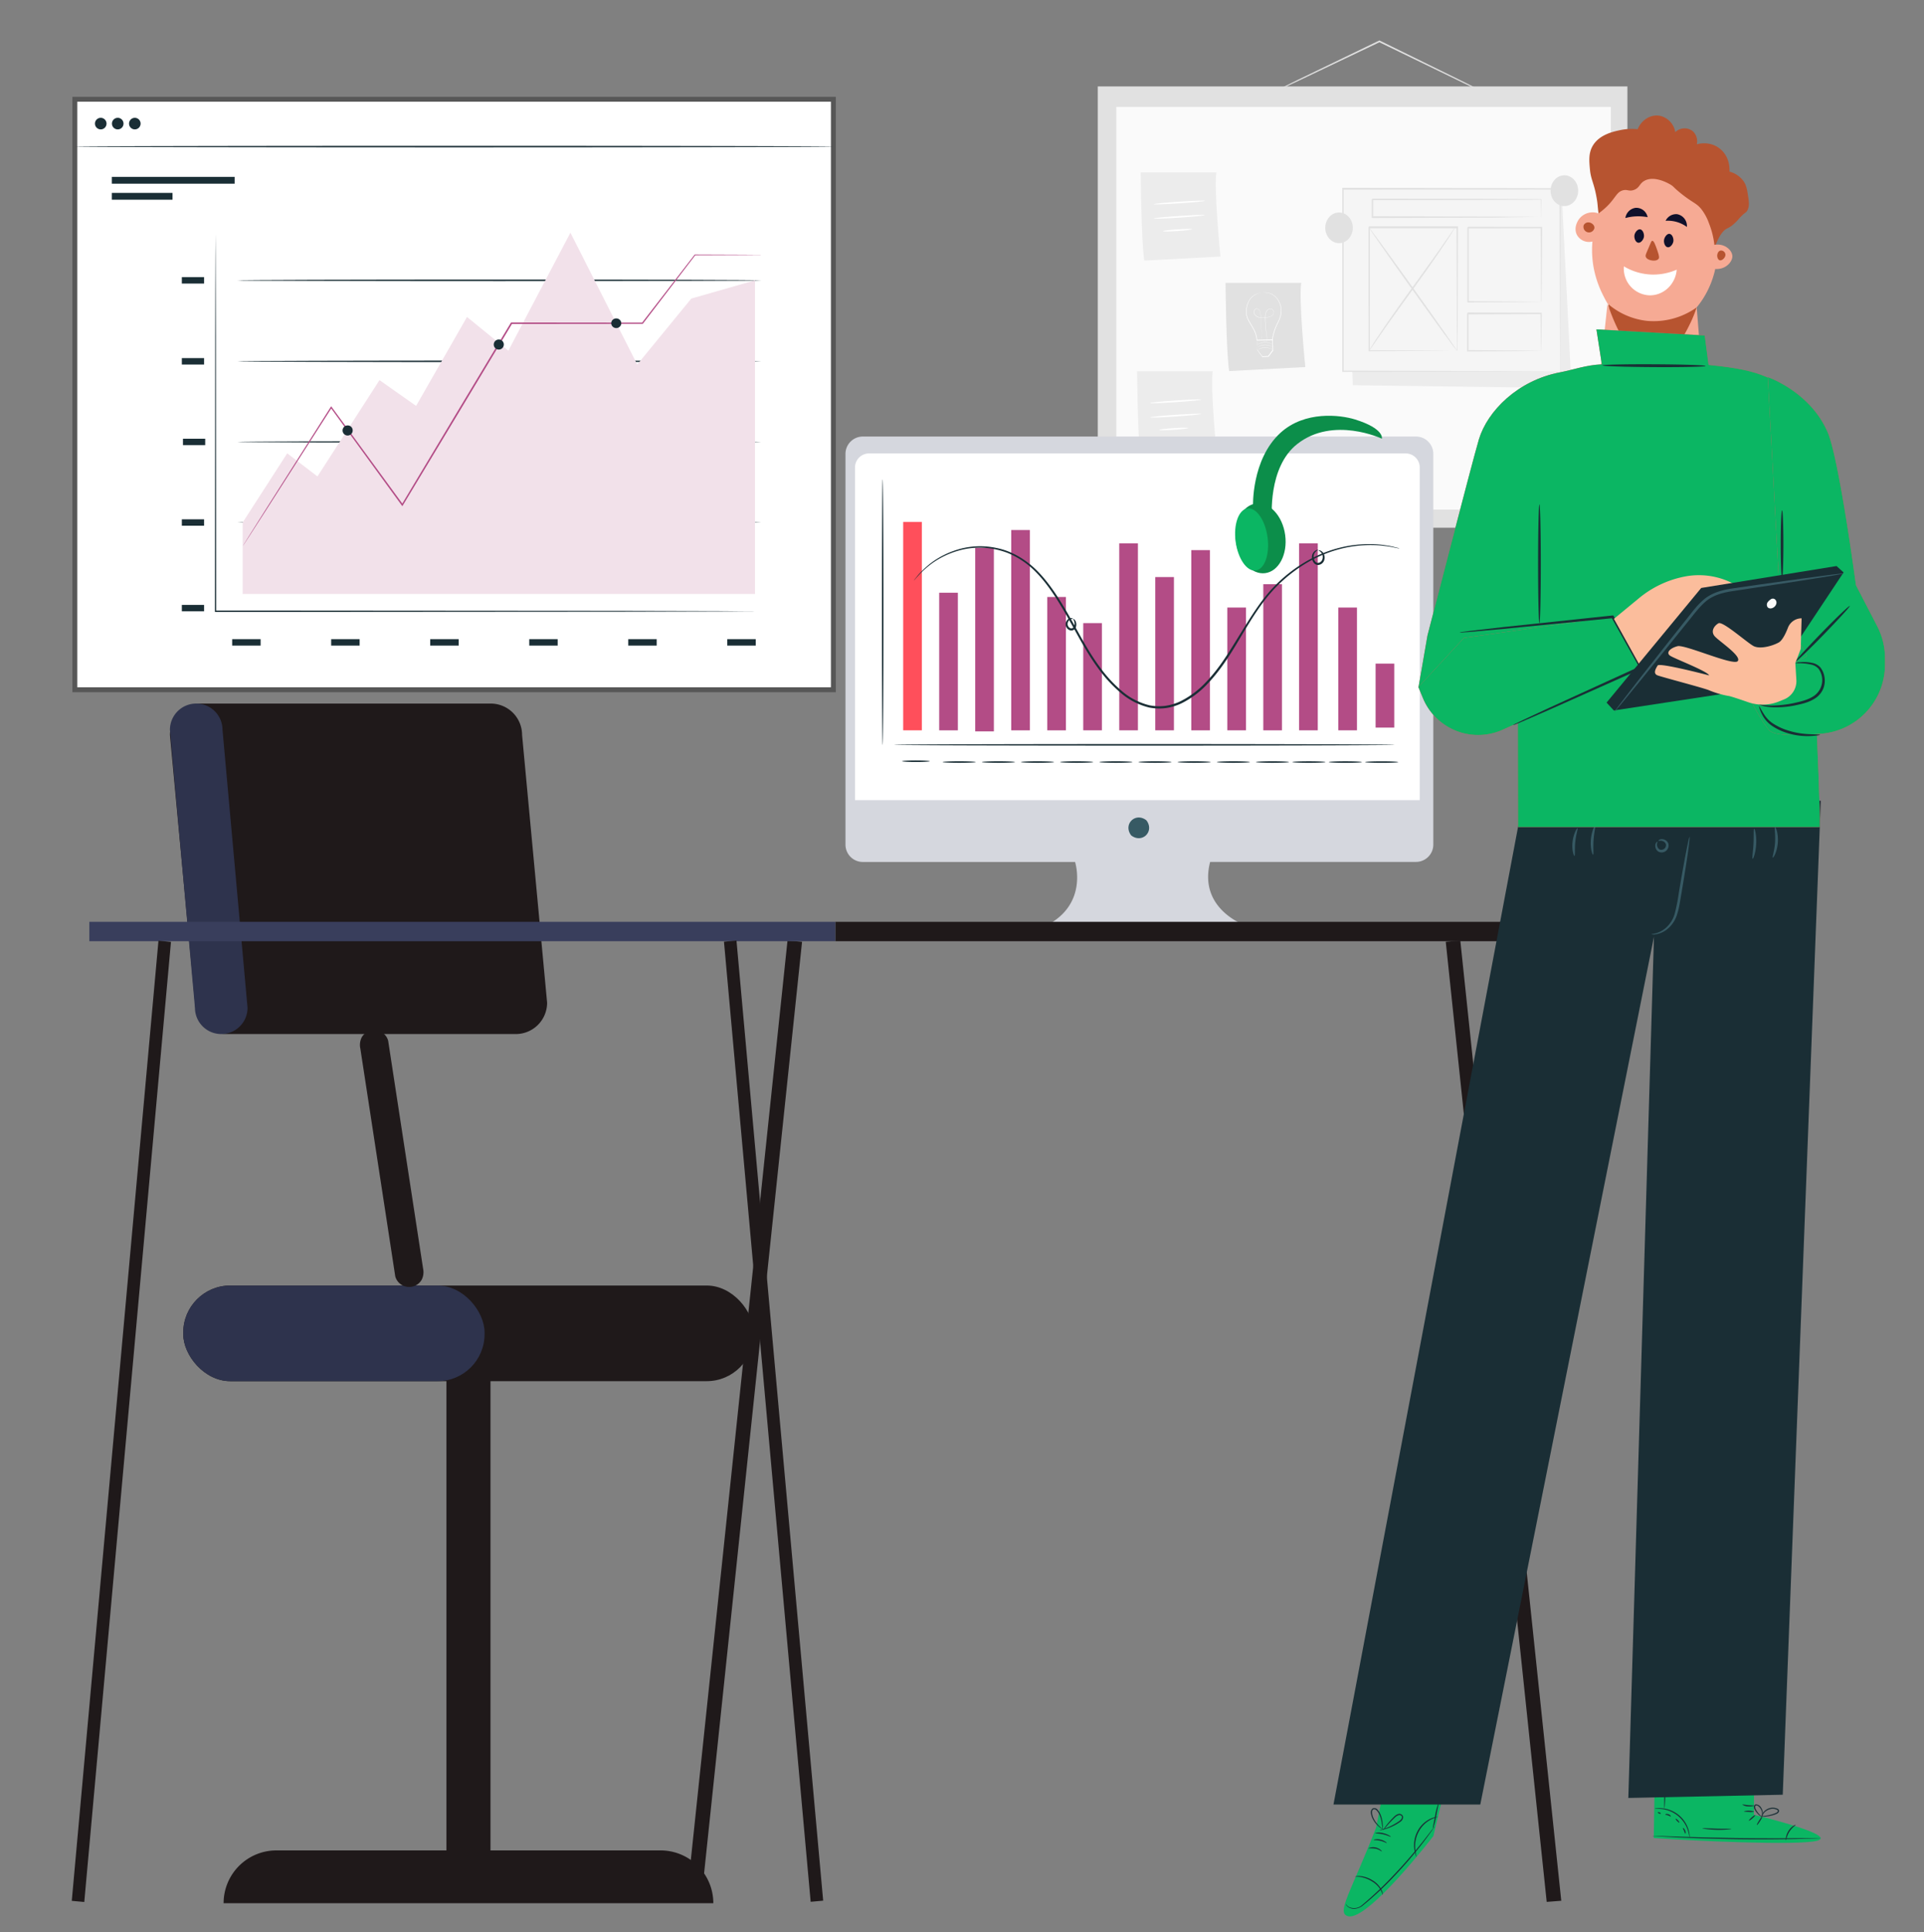 <svg id="Layer_1" data-name="Layer1" xmlns="http://www.w3.org/2000/svg" viewBox="0 0 999 1003"><rect x="0" y="0" width="999" height="1003" fill="#808080" stroke="none"/><defs><style>.cls-1{fill:#e1e1e1}.cls-2{fill:#fafafa}.cls-3{fill:#fff}.cls-4{fill:#ececec}.cls-5{fill:#f5f5f5}.cls-7{fill:#1a2e35}.cls-9{fill:#b34c86}.cls-10{fill:#1f191a}.cls-11{fill:#2e334d}.cls-13{fill:#375a64}.cls-14{fill:#ff4f5b}.cls-15{fill:#0c8e4a}.cls-16{fill:#0bb663}.cls-18{fill:#b75430}.cls-21{fill:#fbbd9c}</style></defs><path class="cls-1" d="M778.21 51.71a1.43 1.43 0 0 1-.33-.11l-.93-.41-3.56-1.65-13-6.2-42.83-20.75-1.48-.72h.31l-42 20-12.69 5.93-3.46 1.57a9.85 9.85 0 0 1-1.23.5 8 8 0 0 1 1.17-.66l3.4-1.71 12.6-6.19C685 36.09 699.71 29 716.08 21.07l.15-.07.16.08 1.48.72 42.73 21 12.91 6.46L777 51l.9.49c.21.14.31.2.31.22Z"/><path class="cls-1" d="M570 44.87h275v229.09H570z"/><path class="cls-2" d="M579.61 55.52h256.81v209.03H579.61z"/><path class="cls-1" d="M636.34 146.84s.26 35.09 1.87 45.8l39.55-2.08s-3.47-34.5-2.13-43.72Z"/><path class="cls-3" d="M655.82 151.81h.57a8.78 8.78 0 0 1 1.65.09 8.52 8.52 0 0 1 2.51.83 8.63 8.63 0 0 1 2.74 2.41 11.18 11.18 0 0 1 1.9 4.24 11.35 11.35 0 0 1-.42 5.44 17.08 17.08 0 0 1-1.11 2.72 30 30 0 0 0-1.27 2.74 26.4 26.4 0 0 0-1.6 6.25v.14h-.13l-3.91.07-4.09.08h-.15v-.17a14 14 0 0 0-1.9-6c-.48-.9-1-1.75-1.48-2.6a24.93 24.93 0 0 1-1.39-2.52 9.33 9.33 0 0 1-.62-5.36 12.17 12.17 0 0 1 1.52-4.39 8 8 0 0 1 2.58-2.58 9.2 9.2 0 0 1 2.43-1 9.83 9.83 0 0 1 1.61-.3 3.36 3.36 0 0 1 .43 0h.14-.56a10.86 10.86 0 0 0-1.6.34 9.61 9.61 0 0 0-2.38 1.08 8 8 0 0 0-2.48 2.55 12 12 0 0 0-1.46 4.31 9.06 9.06 0 0 0 .62 5.19 25.75 25.75 0 0 0 1.39 2.48c.48.85 1 1.7 1.49 2.61a14.19 14.19 0 0 1 1.95 6.17l-.15-.16 4.1-.08 3.91-.06-.15.14a25.86 25.86 0 0 1 1.63-6.34 29.27 29.27 0 0 1 1.29-2.76 16.9 16.9 0 0 0 1.1-2.67 11.13 11.13 0 0 0 .44-5.29 11 11 0 0 0-1.82-4.15A7.94 7.94 0 0 0 658 152a9.7 9.7 0 0 0-1.63-.15h-.57Z"/><path class="cls-3" d="M657.85 176.25v-.14l-.06-.4-.21-1.58c-.18-1.36-.44-3.34-.62-5.8 0-.62-.08-1.26-.1-1.94s-.05-1.37 0-2.1a6.29 6.29 0 0 1 .44-2.2 3.23 3.23 0 0 1 1.51-1.68 1.88 1.88 0 0 1 2.16.45 1.78 1.78 0 0 1 .46 1.21 2.33 2.33 0 0 1-.41 1.26 2.58 2.58 0 0 1-1 .85 4.61 4.61 0 0 1-1.17.44 14.08 14.08 0 0 1-5 .19 4.49 4.49 0 0 1-1.19-.39 3 3 0 0 1-1-.78 2.6 2.6 0 0 1-.57-1.18 2.06 2.06 0 0 1 .14-1.3 1.69 1.69 0 0 1 .82-.9 1.28 1.28 0 0 1 1.13.06 2.19 2.19 0 0 1 .84.79 3.43 3.43 0 0 1 .42 1.1 14.56 14.56 0 0 1 .2 2.24c.07 1.45.13 2.8.19 4 .11 2.46.2 4.46.26 5.84 0 .69 0 1.22.07 1.59v.41a.5.5 0 0 1 0 .14v-.55c0-.37 0-.9-.08-1.59-.08-1.38-.18-3.37-.31-5.83-.06-1.23-.13-2.58-.2-4a15.42 15.42 0 0 0-.21-2.22 3.32 3.32 0 0 0-.4-1.06 2.13 2.13 0 0 0-.8-.75 1.2 1.2 0 0 0-1-.05 1.57 1.57 0 0 0-.77.83 2 2 0 0 0-.13 1.22 2.42 2.42 0 0 0 .55 1.11 3.42 3.42 0 0 0 2.12 1.13 12.72 12.72 0 0 0 2.48.14 13.46 13.46 0 0 0 2.48-.32 4.69 4.69 0 0 0 1.15-.43 2.6 2.6 0 0 0 .91-.81 2.15 2.15 0 0 0 .38-1.18 1.64 1.64 0 0 0-.43-1.11 1.77 1.77 0 0 0-2-.44 3.16 3.16 0 0 0-1.45 1.62 6.5 6.5 0 0 0-.44 2.16v2.09c0 .67.06 1.32.1 1.93.16 2.46.41 4.44.58 5.81.08.68.14 1.21.19 1.57 0 .18 0 .31.05.41s-.08.14-.08.14Z"/><path class="cls-3" d="M652.64 176.48s.05.55.1 1.47l.18 3.81v-.09l2.66 3.41-.14-.07 3.08-.19-.13.07 1.54-2.08.76-1v.13c0-2-.08-3.9-.11-5.64l.16.18-5.75.07h-1.66a3.59 3.59 0 0 1-.62 0 3.52 3.52 0 0 1 .55-.06l1.62-.09 5.86-.25h.16v.18c0 1.74.1 3.64.16 5.64v.09c-.26.34-.51.69-.77 1l-1.54 2.08v.07h-.08l-3.08.17h-.08l-.06-.07-2.61-3.46v-3.91c-.22-.94-.22-1.48-.2-1.46Z"/><path class="cls-3" d="M660.59 181.44a1.21 1.21 0 0 1-.3-.14c-.18-.09-.45-.22-.79-.35a7.05 7.05 0 0 0-5.53.19c-.34.15-.6.3-.78.4a1.25 1.25 0 0 1-.29.16 1.72 1.72 0 0 1 .26-.2 8 8 0 0 1 .77-.45 6.69 6.69 0 0 1 5.6-.19 5.65 5.65 0 0 1 .79.4 1.11 1.11 0 0 1 .27.18Z"/><path class="cls-3" d="M660.59 180.07a1.21 1.21 0 0 1-.3-.14 7.9 7.9 0 0 0-.8-.35 7.21 7.21 0 0 0-2.78-.47 7.35 7.35 0 0 0-2.75.66c-.33.15-.59.3-.77.4a1.25 1.25 0 0 1-.29.16 1.72 1.72 0 0 1 .26-.2 8 8 0 0 1 .77-.45 6.84 6.84 0 0 1 2.78-.71 6.71 6.71 0 0 1 2.81.52 5.78 5.78 0 0 1 .79.39 1.66 1.66 0 0 1 .28.19Zm-.08-1.3-.29-.14a7.9 7.9 0 0 0-.8-.35 7 7 0 0 0-2.78-.47 7.36 7.36 0 0 0-2.75.65c-.33.16-.6.3-.78.41a1.35 1.35 0 0 1-.28.16 1.4 1.4 0 0 1 .26-.21 5.19 5.19 0 0 1 .77-.44 6.66 6.66 0 0 1 5.59-.19 5.79 5.79 0 0 1 .79.39c.18.11.28.18.27.19Z"/><path class="cls-4" d="M592.28 89.48s.27 35.09 1.87 45.8l39.56-2.09s-3.48-34.49-2.14-43.71Z"/><path class="cls-3" d="M625.61 104.22c0 .24-5.92.83-13.25 1.32s-13.28.69-13.29.46 5.91-.83 13.24-1.32 13.29-.68 13.3-.46Zm.01 7.43c0 .24-5.92.83-13.25 1.32s-13.28.7-13.29.46 5.91-.83 13.25-1.32 13.28-.7 13.29-.46ZM618.9 119c0 .24-3.37.66-7.54.94s-7.57.31-7.59.07 3.36-.66 7.54-.93 7.57-.37 7.59-.08Z"/><path class="cls-4" d="M590.41 192.72s.27 35.08 1.87 45.79l39.56-2.08s-3.48-34.5-2.14-43.71Z"/><path class="cls-3" d="M623.74 207.45c0 .24-5.92.83-13.25 1.32s-13.28.7-13.3.46 5.92-.83 13.25-1.32 13.28-.69 13.3-.46Zm.01 7.44c0 .23-5.92.82-13.25 1.32s-13.28.69-13.3.45 5.92-.83 13.25-1.32 13.28-.69 13.3-.45Zm-6.75 7.29c0 .24-3.36.66-7.53.94s-7.58.31-7.59.08 3.36-.66 7.54-.94 7.58-.26 7.58-.08Z"/><path class="cls-4" d="m698.51 98.78 3.92 101.21 113.55 1.52-5.09-101.39-112.38-1.34z"/><path class="cls-5" d="M697.19 98.06h112.8v94.77h-112.8z"/><path class="cls-1" d="M810 192.82v-6.81c0-4.44 0-10.92-.08-19.18 0-16.52-.09-40.17-.16-68.77l.31.35-112.79.08.39-.43v94.76l-.35-.39 81.37.2 23.14.1 6.15.05h2.14-8.14l-23.06.11-81.6.19h-.35V97.49h.39L810 97.7h.32v.36c-.07 28.69-.12 52.42-.16 69 0 8.23-.07 14.68-.08 19.1v5c0 1.17-.08 1.66-.08 1.66Z"/><path class="cls-5" d="M710.8 118.13h45.73v64.03H710.8z"/><path class="cls-1" d="M756.53 182.16a1.27 1.27 0 0 1 0-.32v-4.41c0-3.1-.06-7.54-.1-13.14 0-11.27-.1-27.22-.17-46.16l.35.39h-45.72c-.1.1.73-.81.38-.42v64.04l-.32-.36 33.11.19 9.29.09h3.33a5.74 5.74 0 0 1-.8 0h-2.4l-9.22.09-33.31.19h-.32v-.36c0-9.15 0-19.23-.05-30v-34.04c-.34.39.47-.54.4-.44h46.07v.38c-.08 19-.14 35.08-.18 46.41 0 5.57-.07 10-.09 13.05v4.29a1.32 1.32 0 0 1-.25.53Z"/><path class="cls-5" d="M712.55 103.48h87.63v9.23h-87.63z"/><path class="cls-1" d="M800.19 112.71a5.62 5.62 0 0 1 0-.63v-1.79q0-2.42-.09-6.81l.16.18c-14.78.15-48.47.25-87.63.25.78-.86.22-.23.39-.43v9.2l-.39-.43 62.12.18 18.64.13 5.08.06h1.8a2.24 2.24 0 0 1-.42 0h-1.28l-5 .06L775 113l-62.4.19h-.38v-9.63c.17-.19-.39.43.38-.43 39.16 0 72.85.11 87.63.26h.16v.17c0 3-.07 5.28-.09 6.91v1.75a3.75 3.75 0 0 1-.11.49Z"/><path class="cls-5" d="M762.13 118.13h38.06v38.59h-38.06z"/><path class="cls-1" d="M800.19 156.72a4.13 4.13 0 0 1 0-.74v-2.1c0-1.89-.05-4.53-.08-7.86 0-6.79-.1-16.38-.17-27.89l.33.37-38.06.06.38-.42v38.58l-.34-.38 27.45.2 7.79.09 2.08.05a6 6 0 0 1 .74 0 3.25 3.25 0 0 1-.67.05h-2l-7.71.1-27.67.19h-.34v-38.87c-.35.38.47-.53.39-.44l38.06.07h.33v.36c-.07 11.61-.13 21.27-.17 28.12 0 3.3-.07 5.92-.09 7.78v2a4.89 4.89 0 0 1-.25.68Z"/><path class="cls-5" d="M762.13 162.77h38.06v19.39h-38.06z"/><path class="cls-1" d="M800.19 182.16a13.88 13.88 0 0 1-.06-1.41c0-1 0-2.27-.07-3.89 0-3.42-.09-8.21-.16-14.09l.29.31-38.06.12c-.35.39.47-.52.38-.43v19.39l-.36-.41 27.21.2 7.93.11 2.15.05a5.17 5.17 0 0 1 .77 0 3.37 3.37 0 0 1-.69.05h-2.06l-7.85.12-27.46.19h-.37v-19.8c-.09.1.73-.82.39-.43l38.06.12h.28v.31c-.07 6-.12 10.82-.15 14.28 0 1.6-.06 2.87-.07 3.83s-.08 1.4-.1 1.38Z"/><path class="cls-3" d="M755.4 118.24c-14.16 21.76-30.4 42.17-44.6 63.92"/><path class="cls-1" d="M710.8 182.16a3.17 3.17 0 0 1 .38-.71c.32-.53.71-1.18 1.19-1.95 1-1.69 2.61-4.09 4.58-7 3.93-5.88 9.55-13.83 15.85-22.54s12-16.59 16-22.37l4.77-6.85 1.31-1.85a3.14 3.14 0 0 1 .5-.62 3.08 3.08 0 0 1-.38.72l-1.19 2a251.59 251.59 0 0 1-4.58 7c-3.93 5.88-9.55 13.84-15.85 22.54s-12 16.59-16 22.37l-4.77 6.86-1.31 1.85a2.87 2.87 0 0 1-.5.55Z"/><path class="cls-3" d="m710.8 118.13 45.73 64.03"/><path class="cls-1" d="M756.53 182.16c-.17.15-10.54-14.07-23.17-31.74s-22.73-32.14-22.56-32.29 10.54 14.07 23.2 31.75 22.7 32.12 22.53 32.28Z"/><ellipse class="cls-1" cx="695.27" cy="118.27" rx="7.15" ry="7.96"/><path class="cls-1" d="M819.43 99c0 4.4-3.21 8-7.16 8s-7.15-3.56-7.15-8 3.2-8 7.15-8 7.16 3.55 7.16 8Z"/><path class="cls-3" d="M38.86 51.55h393.86v306.53H38.86z"/><path d="M434 359.36H37.58V50.27H434ZM40.14 356.8h391.3v-304H40.14Z" style="fill:#575757"/><path class="cls-7" d="M58.07 91.82h63.76v3.55H58.07zm0 8.31h31.51v3.55H58.07zm36.35 213.91h11.55v3.33H94.42zm26.13 17.79h14.77v3.33h-14.77zm51.41 0h14.77v3.33h-14.77zm51.42 0h14.77v3.33h-14.77zm51.42 0h14.77v3.33H274.8zm51.41 0h14.77v3.33h-14.77zm51.42 0h14.77v3.33h-14.77zM94.42 269.59h11.55v3.33H94.42zm0-83.66h11.55v3.33H94.42zm0-42.05h11.55v3.33H94.42zm.58 83.88h11.55v3.33H95zm297 89.61h-4.88l-14 .07-51.4.13-169.56.12H111.6v-.39c.05-56.71.1-106.62.13-142.37 0-17.85.09-32.16.12-42 0-4.91.05-8.72.07-11.32v-3.93 3.93c0 2.6 0 6.41.07 11.32 0 9.88.07 24.19.12 42 0 35.75.08 85.66.13 142.37l-.24-.3h40.19l169.56.12 51.4.12 14 .08h3.64c.78.02 1.21.05 1.21.05Z"/><path class="cls-7" d="M395.24 229.42c0 .22-60.91.4-136 .4s-136-.18-136-.4 60.9-.4 136-.4 136 .18 136 .4Zm0-41.83c0 .22-60.91.4-136 .4s-136-.18-136-.4 60.9-.4 136-.4 136 .18 136 .4Zm0-42.04c0 .22-60.91.4-136 .4s-136-.18-136-.4 60.9-.4 136-.4 136 .18 136 .4Zm0 125.7c0 .22-60.91.4-136 .4s-136-.18-136-.4 60.9-.4 136-.4 136 .15 136 .4Z"/><path d="M126 308.37v-37.12l23.13-35.91 15.7 12 32.22-50 19 13.38 26.43-46.17 21.48 17.5 32.22-61.25 34.7 68.46L358.94 155l33.06-9.45v162.82Z" style="fill:#f2e1ea"/><path class="cls-9" d="M395.24 132.37h-2.31l-6.7.06-25.36.1.18-.08-27.2 35.55-.1.12h-.15l-68 .07.32-.18c-8.95 14.9-18.61 31-28.6 47.61l-28.11 46.68-.3.5-.34-.47c-13.45-18.48-25.88-35.57-36.87-50.66h.54l-33.58 52.4-9.35 14.5-2.47 3.79c-.56.85-.87 1.28-.87 1.28s.25-.46.79-1.33l2.39-3.84c2.13-3.38 5.23-8.31 9.2-14.59l33.34-52.56.25-.4.29.38 37 50.6h-.64l28-46.7 28.64-47.6.11-.18h.22l68 .07-.25.12c10.65-13.79 19.92-25.77 27.35-35.38l.06-.09h.11l25.36.1 6.7.06h1.73Z"/><path class="cls-7" d="M183.12 223.37a2.62 2.62 0 1 1-2.62-2.51 2.56 2.56 0 0 1 2.62 2.51Zm78.47-44.6a2.61 2.61 0 1 1-2.61-2.51 2.56 2.56 0 0 1 2.61 2.51Z"/><ellipse class="cls-7" cx="319.98" cy="167.81" rx="2.61" ry="2.51"/><path class="cls-7" d="M55.31 64.17a3 3 0 1 1-3-3 3 3 0 0 1 3 3Zm8.82 0a3 3 0 1 1-3-3 3 3 0 0 1 3 3Zm8.87 0a3 3 0 1 1-3-3 3 3 0 0 1 3 3ZM432.39 76.1c0 .22-88 .4-196.54.4S39.3 76.32 39.3 76.1s88-.4 196.55-.4 196.54.18 196.54.4Z"/><path class="cls-10" d="M231.81 706.14h22.87v254.51h-22.87z"/><path class="cls-10" d="M116.1 988.05h254.28A27.41 27.41 0 0 0 343 960.64H143.51a27.41 27.41 0 0 0-27.41 27.41Z"/><rect class="cls-10" x="95.15" y="667.38" width="296.19" height="49.65" rx="24.4"/><rect class="cls-11" x="95.15" y="667.38" width="156.45" height="49.65" rx="24.4"/><path class="cls-10" d="M267.84 536.83H117.51a16.28 16.28 0 0 1-16.28-16.28l-13-139a16.29 16.29 0 0 1 16.29-16.29H254.8a16.28 16.28 0 0 1 16.28 16.29l13 139a16.28 16.28 0 0 1-16.24 16.28Z"/><path class="cls-11" d="M114.88 536.83a13.65 13.65 0 0 1-13.65-13.65l-13-144.28a13.65 13.65 0 0 1 13.65-13.65 13.65 13.65 0 0 1 13.65 13.65l13 144.28a13.65 13.65 0 0 1-13.65 13.65Z"/><path class="cls-10" d="m187.09 544.28 14.14 92.21 4 26.14a7.47 7.47 0 0 0 3.44 4.48 7.68 7.68 0 0 0 5.78.76 7.54 7.54 0 0 0 4.48-3.45 8.67 8.67 0 0 0 .76-5.78l-14.14-92.22-4-26.13a7.5 7.5 0 0 0-3.45-4.48 7.49 7.49 0 0 0-10.26 2.69 8.72 8.72 0 0 0-.76 5.78Z"/><path d="M735.22 226.63H448a9 9 0 0 0-9 9v202.86a9 9 0 0 0 9 9h110.21s7 21.69-14.72 32.91h103.08S622 472 628.34 447.46h106.88a9 9 0 0 0 9-9V235.6a9 9 0 0 0-9-8.97Z" style="fill:#d5d7de"/><path class="cls-13" d="M595.43 426.12c3.91 5.59-2.21 11.7-7.8 7.79a1.83 1.83 0 0 1-.48-.48c-3.89-5.58 2.22-11.69 7.8-7.79a2.19 2.19 0 0 1 .48.48Z"/><path class="cls-3" d="M451.24 235.4h278.64a7.29 7.29 0 0 1 7.29 7.29v172.7H443.95v-172.7a7.29 7.29 0 0 1 7.29-7.29Z"/><path class="cls-14" d="M468.96 270.98h9.69v108.16h-9.69z"/><path class="cls-9" d="M487.66 307.72h9.69v71.43h-9.69zm18.7-23.29h9.69v95.27h-9.69zm18.7-9.27h9.69v103.99h-9.69zm18.7 34.76h9.69v69.23h-9.69zm18.69 13.57h9.69v55.65h-9.69zm18.7-41.41h9.69v97.06h-9.69zm18.7 17.5h9.69v79.56h-9.69zm18.7-13.98h9.69v93.55h-9.69zm18.7 29.81h9.69v63.73h-9.69zm37.29-33.33h9.69v97.06h-9.69zm39.71 62.45h9.69v33.21h-9.69zm-19.36-29.12h9.69v63.73h-9.69zm-38.95-12.12h9.69v75.86h-9.69z"/><path class="cls-7" d="M726.66 284.77a4.84 4.84 0 0 1-.85-.14l-2.46-.5a39.35 39.35 0 0 0-4-.64 50.91 50.91 0 0 0-5.54-.47 63.87 63.87 0 0 0-15.16 1.31 66.87 66.87 0 0 0-18.81 7.12 77.07 77.07 0 0 0-19 15.16c-5.93 6.51-10.93 14.54-16 23.05s-10.42 17.63-18 25.49a47 47 0 0 1-13.29 9.94 27.8 27.8 0 0 1-8.19 2.5 26.45 26.45 0 0 1-8.69-.29 35.4 35.4 0 0 1-15.12-7.93 70.59 70.59 0 0 1-11.21-12.23c-6.5-8.75-11.12-18.19-16.06-26.78s-9.9-16.68-16.05-23a43.41 43.41 0 0 0-9.92-7.8 41.89 41.89 0 0 0-5.36-2.6 43 43 0 0 0-5.47-1.63 39.74 39.74 0 0 0-19.89.56 44.8 44.8 0 0 0-13.64 6.56 49.8 49.8 0 0 0-7.17 6.43l-1.67 1.88a4.71 4.71 0 0 1-.6.62 5.51 5.51 0 0 1 .51-.69l1.59-2a47.53 47.53 0 0 1 7.09-6.62 44.57 44.57 0 0 1 13.73-6.8 40.09 40.09 0 0 1 20.22-.72c7.44 1.48 15 5.76 21.23 12.14s11.35 14.48 16.27 23.12 9.61 18 16 26.64a69.3 69.3 0 0 0 11 12 34.38 34.38 0 0 0 14.66 7.7 25.24 25.24 0 0 0 8.31.28 26.66 26.66 0 0 0 7.88-2.4 46.41 46.41 0 0 0 13-9.71c7.5-7.72 12.76-16.83 18-25.27s10.2-16.57 16.24-23.13a77 77 0 0 1 19.34-15.23 67.06 67.06 0 0 1 19.05-7 64 64 0 0 1 15.3-1.13 47.3 47.3 0 0 1 5.58.57 33.52 33.52 0 0 1 4 .75l2.45.61a4.7 4.7 0 0 1 .7.28ZM458.3 386.68c-.22 0-.39-30.84-.39-68.88s.17-68.89.39-68.89.4 30.84.4 68.89-.18 68.88-.4 68.88Zm265.64 0c0 .22-58.11.4-129.78.4s-129.78-.18-129.78-.4 58.09-.4 129.78-.4 129.78.18 129.78.4Zm-241.16 8.51c0 .22-3.22.4-7.19.4s-7.19-.18-7.19-.4 3.22-.4 7.19-.4 7.19.21 7.19.4Zm23.84.44c0 .22-3.85.39-8.59.39s-8.59-.17-8.59-.39 3.85-.4 8.59-.4 8.59.18 8.59.4Zm20.38 0c0 .22-3.85.39-8.59.39s-8.59-.17-8.59-.39 3.84-.4 8.59-.4 8.59.18 8.59.4Zm20.29 0c0 .22-3.85.39-8.59.39s-8.59-.17-8.59-.39 3.85-.4 8.59-.4 8.59.18 8.59.4Zm20.34 0c0 .22-3.85.39-8.59.39s-8.59-.17-8.59-.39 3.84-.4 8.59-.4 8.59.18 8.59.4Zm20.37 0c0 .22-3.85.39-8.59.39s-8.59-.17-8.59-.39 3.85-.4 8.59-.4 8.59.18 8.59.4Zm20.3 0c0 .22-3.85.39-8.59.39s-8.59-.17-8.59-.39 3.84-.4 8.59-.4 8.59.18 8.59.4Zm20.33 0c0 .22-3.85.39-8.59.39s-8.59-.17-8.59-.39 3.85-.4 8.59-.4 8.59.18 8.59.4Zm20.37 0c0 .22-3.85.39-8.59.39s-8.59-.17-8.59-.39 3.84-.4 8.59-.4 8.59.18 8.59.4Zm20.3 0c0 .22-3.85.39-8.59.39s-8.59-.17-8.59-.39 3.85-.4 8.59-.4 8.59.18 8.59.4Zm18.91 0c0 .22-3.84.4-8.59.4s-8.59-.18-8.59-.4 3.85-.39 8.59-.39 8.59.17 8.59.39Zm18.92.01c0 .22-3.85.4-8.59.4s-8.59-.18-8.59-.4 3.84-.4 8.59-.4 8.59.18 8.59.4Zm18.87.01c0 .22-3.85.39-8.59.39s-8.59-.17-8.59-.39 3.85-.4 8.59-.4 8.59.18 8.59.4Z"/><path class="cls-7" d="M557.16 321.34c0-.17 1.19.25 1.57 1.87a4 4 0 0 1-.3 2.79 2.48 2.48 0 0 1-1.42 1.2 2.53 2.53 0 0 1-2-.24 3.3 3.3 0 0 1-1.69-3.08 3.45 3.45 0 0 1 1.35-2.5 2.19 2.19 0 0 1 1.85-.45c.45.13.61.35.58.4a2.56 2.56 0 0 0-1.94.64 2.87 2.87 0 0 0-.84 1.95 2.4 2.4 0 0 0 1.2 2.09 1.41 1.41 0 0 0 2-.51 3.44 3.44 0 0 0 .41-2.15 4.77 4.77 0 0 0-.77-2.01Zm127.47-35.56c0-.06.3-.16.84 0a3.26 3.26 0 0 1 1.72 1.5 4.24 4.24 0 0 1 .43 3.39 3.57 3.57 0 0 1-3.31 2.65 2.81 2.81 0 0 1-2.11-1.1 4.57 4.57 0 0 1-.89-1.88 4.32 4.32 0 0 1 .54-3.37c1.19-1.69 2.67-1.6 2.61-1.48s-1.16.4-2 1.87a3.74 3.74 0 0 0-.23 2.74c.25 1 1 2.13 2.06 2.14a2.65 2.65 0 0 0 2.33-1.88 3.72 3.72 0 0 0-.15-2.73 4 4 0 0 0-1.84-1.85Z"/><path class="cls-15" d="M660.45 269.2s-2.34-26.56 13.13-38.7c18.73-14.68 43.93-2.76 43.93-2.76s1.52-5.18-14-10c-7.59-2.34-26-4.63-38.7 7-15.12 13.87-14.2 38.17-14.2 38.17Z"/><path class="cls-15" d="M667.31 277.82c-1.32-10-8.12-17.34-15.18-16.42s-11.71 9.75-10.38 19.74 8.13 17.33 15.18 16.41 11.71-9.75 10.38-19.73Z"/><path class="cls-16" d="M658.16 279c-1.18-8.9-5.85-15.64-10.43-15.05s-7.34 8.3-6.15 17.21 5.85 15.64 10.43 15 7.33-8.25 6.15-17.16Z"/><path class="cls-10" d="m412.67 488.64-52.42 498.43m3.78.29-7.56-.58 52.42-498.44 7.56.59-52.42 498.43zm390.43-498.72 52.42 498.43m-3.78.29 7.56-.58-52.42-498.44-7.56.59 52.42 498.43z"/><path class="cls-10" d="M433.73 478.57h349.23v10.07H433.73z"/><path style="fill:#393e5c" d="M46.38 478.57h387.34v10.07H46.38z"/><path class="cls-10" d="M85.54 488.64 40.52 987.07"/><path class="cls-10" transform="rotate(-84.84 63.055 737.884)" d="M-187.2 734.59h500.46v6.52H-187.2z"/><path class="cls-10" d="m379.1 488.64 45.02 498.43"/><path class="cls-10" transform="rotate(-5.16 401.194 737.245)" d="M398.35 487.62h6.52v500.46h-6.52z"/><path class="cls-18" d="M830 110.79c-.57-4.51-.38-4.5-.88-7.48-1.39-8.4-3.08-9.81-3.59-15.49-.39-4.29-.75-8.21 1.39-12 3.39-5.94 10.73-7.5 14.31-8.26a29.23 29.23 0 0 1 9.1-.47c2.06-5.13 7.22-8 11.92-6.88a10.38 10.38 0 0 1 7.6 8.38 6.94 6.94 0 0 1 9.11-.47 7.13 7.13 0 0 1 2.07 6.79c.51-.16 6.94-2 12.25 2.5S898 88.5 898 89.1a12.88 12.88 0 0 1 7.49 5.25c1.31 2 1.62 4 2.07 6.79.54 3.41.93 5.88-.32 8.16-.74 1.36-1 .63-4.11 4a25.11 25.11 0 0 1-4.12 4 15.92 15.92 0 0 1-2.38 1.38c-4.35 2.18-7.17 12-9.09 18-3.26 10.26-3.36 8-5 14-3.4 12.73-.87 14.92-4 24.65-1.92 6-4.57 14.29-12.12 18.18-.64.32-7.86 3.9-15.18.78-6.85-2.91-9.48-9.85-12.16-16.92-3.17-8.35-3.68-15.31-4.7-29.22-.87-12 0-12.64-1.32-20-.86-4.96-1.99-8.99-3.06-17.36Z"/><path d="M830 110.79a8.84 8.84 0 0 0-9.65 2.38c-1.63 1.88-3.29 5.55-1.51 8.85a7.12 7.12 0 0 0 8 3.35 50.86 50.86 0 0 0 .45 12.51 52.67 52.67 0 0 0 4.78 14.8c1 2.06 1.92 3.73 2.61 4.88q-1.83 17-3.65 34c16.69 14.71 35.8 17.21 45.33 8.94 1.85-1.6 5.41-5.4 6.82-13.51q-1.11-13.74-2.2-27.47a64.9 64.9 0 0 1-3.35 8.32c-2.37 4.88-5.8 11.75-12.78 17-3.4 2.54-6.48 4.84-10.19 4.29-3.14-.47-5.59-2.81-9.44-8.92a101.28 101.28 0 0 1-10.54-22.64 37.35 37.35 0 0 0 20.39 9 38.46 38.46 0 0 0 25.91-7 46.43 46.43 0 0 0 5.19-7.79 47.39 47.39 0 0 0 4.44-12.14c5.24.41 9-3.61 8.88-6.73s-4.13-6.73-9.33-5.78a43.11 43.11 0 0 0-2.78-11.13 26.53 26.53 0 0 0-3.91-7.32c-2.72-3.38-4.34-3.19-10.64-8.23-4.24-3.39-3.55-3.51-5.64-4.72-1-.58-8.34-4.8-13.45-1.81-2.59 1.52-2.38 3.59-5.3 4.66-2.7 1-3.52-.53-6.08.32-2.82.93-3.34 3.29-7 7.25a36.43 36.43 0 0 1-5.36 4.64Z" style="fill:#f6aa94"/><path class="cls-3" d="M870.6 140a30.39 30.39 0 0 1-12.68 2.54 29.89 29.89 0 0 1-14.75-4.26 13.88 13.88 0 0 0 12.7 15c7.52.52 14.13-5.48 14.73-13.28Z"/><path class="cls-18" d="M861.27 134.24c.16-.26.47-.9-.77-4.34-1.1-3.09-1.76-4.93-2.6-4.88-.48 0-.59.64-2.27 4.5-1 2.36-1.38 3-1.08 3.82.44 1.19 1.91 1.59 2.49 1.75 1.23.33 3.43.42 4.23-.85Z"/><path d="M851.6 119.07c1.3.18 2.12 2.12 2 3.66s-1.6 3.47-2.97 3.27-2.12-2.11-2-3.66 1.62-3.45 2.97-3.27Zm15.29 2.35c1.3.17 2.12 2.11 2 3.66s-1.57 3.47-2.93 3.28-2.12-2.11-1.95-3.66 1.53-3.47 2.88-3.28Zm9-3.6a16.71 16.71 0 0 0-11.06-3.19 6.08 6.08 0 0 1 5.95-3.44 6.21 6.21 0 0 1 5.11 6.63Zm-20.39-5.07a26.14 26.14 0 0 0-6-.43 25.77 25.77 0 0 0-5.55.87 6.19 6.19 0 0 1 5.29-5.29 6 6 0 0 1 6.26 4.85Z" style="fill:#10102b"/><path class="cls-18" d="M824.71 115.45c1.61 0 3.37 1.44 3.15 3a2.88 2.88 0 1 1-5.53-1.59 2.64 2.64 0 0 1 2.38-1.41Zm68.65 14.63a2.28 2.28 0 0 1 2.49 1.75c.39 1.69-1.65 3.63-2.92 3.29-.84-.23-1.33-1.46-1.3-2.44s.52-2.36 1.73-2.6Z"/><path class="cls-16" d="m749.16 932.58-4.91 20.61s-33.71 43.78-44.1 41.64c-6.82-1.4 1.55-12.82 14.38-46.08l2.69-13.75Z"/><path class="cls-7" d="M698.77 988.36a4.36 4.36 0 0 0 1.8 1.73 6.26 6.26 0 0 0 6.46-.9 190 190 0 0 0 16.77-15.89c6.24-6.55 11.48-12.86 15.17-17.5l4.31-5.55c.41-.54.8-1 1.16-1.51a3.91 3.91 0 0 1 .44-.5 2.55 2.55 0 0 1-.34.57c-.33.5-.69 1-1.07 1.58-1 1.37-2.36 3.31-4.16 5.68a218.54 218.54 0 0 1-15.07 17.64 163.31 163.31 0 0 1-17 15.84 7.92 7.92 0 0 1-3.81 1.4 5.55 5.55 0 0 1-3-.65A3.91 3.91 0 0 1 699 989a2 2 0 0 1-.23-.64Z"/><path class="cls-7" d="M703.55 974.29a5.54 5.54 0 0 1 2.77-.3 14.41 14.41 0 0 1 6.35 2.2 11.66 11.66 0 0 1 4.62 4.88 6 6 0 0 1 .73 2.7c-.11 0-.32-1-1.11-2.5a12.34 12.34 0 0 0-4.56-4.56 16.07 16.07 0 0 0-6.08-2.3c-1.66-.23-2.71-.01-2.72-.12ZM735.46 964a3.46 3.46 0 0 1-.41-1 18.66 18.66 0 0 1-.66-2.82 15.43 15.43 0 0 1 1.57-9.38 14.5 14.5 0 0 1 6.82-6.62 11.6 11.6 0 0 1 2.78-.86 3.41 3.41 0 0 1 1.06-.07 25.94 25.94 0 0 0-3.62 1.35 14.88 14.88 0 0 0-6.46 6.51 15.81 15.81 0 0 0-1.68 9c.23 2.43.71 3.89.6 3.89Z"/><path class="cls-7" d="M747 936.08c.15 0-.61 2.93-1.24 6.57s-1.57 6.55-1.76 6.48.55-2.94 1.16-6.59 1.68-6.54 1.84-6.46Zm-33.07 15.58a7.71 7.71 0 0 1 4.32.05c2.38.54 4 1.72 3.91 1.85s-1.78-.75-4-1.26-4.22-.46-4.23-.64Zm-.69 3.53c0-.15 1.62-.62 3.64-.13s3.3 1.64 3.19 1.75-1.45-.73-3.33-1.16-3.48-.28-3.5-.46Zm-2.69 4.43c-.1-.13 1.6-1 3.77-.49s3.33 2 3.19 2.07-1.35-1.05-3.33-1.48a15.68 15.68 0 0 0-3.63-.1Zm5.7-9.44c0-.1 1.56-.42 4-1.35a30 30 0 0 0 4.06-2 25.4 25.4 0 0 0 2.24-1.43c.69-.51 1.44-1.25 1.42-2.05s-1-1.24-1.8-1a4.87 4.87 0 0 0-2.08 1.39c-1.24 1.17-2.3 2.28-3.16 3.24-1.72 1.93-2.68 3.22-2.76 3.17a4 4 0 0 1 .57-1c.41-.61 1-1.46 1.86-2.47a45.72 45.72 0 0 1 3.1-3.37 5.31 5.31 0 0 1 2.34-1.56 2 2 0 0 1 2.53 1.58 3.33 3.33 0 0 1-1.67 2.57 24.77 24.77 0 0 1-2.31 1.44 27.3 27.3 0 0 1-4.19 1.87 23.77 23.77 0 0 1-3 .81 3.67 3.67 0 0 1-1.15.16Z"/><path class="cls-7" d="M718 949.75a37.77 37.77 0 0 1-.62-3.76 15.44 15.44 0 0 0-1.15-3.9 8.14 8.14 0 0 0-1.25-2c-.52-.59-1.3-1.09-1.93-.72s-.72 1.29-.62 2.06a8.81 8.81 0 0 0 .65 2.26 12.9 12.9 0 0 0 2.2 3.39c1.57 1.73 2.79 2.57 2.72 2.65a3 3 0 0 1-.89-.52 14.91 14.91 0 0 1-2.14-1.84 12.36 12.36 0 0 1-2.4-3.46 9.3 9.3 0 0 1-.73-2.41 2.56 2.56 0 0 1 .92-2.66 2.23 2.23 0 0 1 2.66.85 8.32 8.32 0 0 1 1.32 2.15 14.78 14.78 0 0 1 1.07 4.06c.15 1.18.19 2.14.22 2.8a3.47 3.47 0 0 1-.03 1.05Z"/><path class="cls-16" d="m910.67 942.15.16-27.49-51.49-.66-.66 40.21 3.19.24c14.2 1 72.26 3.89 81.79 1.12 10.64-3.04-32.99-13.42-32.99-13.42Z"/><path class="cls-7" d="M858 953.06a5.86 5.86 0 0 0 .89.1l2.54.19 9.35.52c7.9.39 18.82.77 30.89.94s23 .07 30.91-.11l9.36-.27 2.54-.11a5.31 5.31 0 0 0 .89-.09 5.61 5.61 0 0 0-.89 0h-2.58l-9.36.07c-7.91.06-18.83.08-30.89-.08s-23-.48-30.88-.75l-9.36-.32-2.55-.07a3.81 3.81 0 0 0-.86-.02Z"/><path class="cls-7" d="M927.32 955.35c.19 0 .36-2.2 1.8-4.44s3.34-3.38 3.24-3.54-2.26.78-3.77 3.21-1.43 4.81-1.27 4.77Zm-15.1-7.9c.15.1.88-.78 1.65-2s1.27-2.2 1.13-2.3-.89.78-1.65 2-1.27 2.21-1.13 2.3Zm-4.14-2.25c.12.13.93-.41 1.83-1.19s1.53-1.53 1.42-1.66-.93.4-1.83 1.19-1.5 1.53-1.42 1.66Zm-2.57-4.9c0 .18 1.19.34 2.68.38a6 6 0 0 0 2.7-.25 12 12 0 0 0-5.38-.13Zm-.86-3.43a5.24 5.24 0 0 0 3 .91c1.75.15 3.14-.22 3.1-.38s-1.39-.09-3-.25-3.05-.46-3.1-.28Z"/><path class="cls-7" d="M914 943a9.86 9.86 0 0 0 3.31 0 19.27 19.27 0 0 0 3.53-.74 9.41 9.41 0 0 0 2-.8 1.85 1.85 0 0 0 .84-1 1.32 1.32 0 0 0-.49-1.33 6.06 6.06 0 0 0-7.52 1.68 5.85 5.85 0 0 0-1.11 2.2c-.14.56-.14.88-.1.89a9.38 9.38 0 0 1 1.54-2.8 6 6 0 0 1 2.85-1.8 5.1 5.1 0 0 1 3.94.31c.52.4.31 1-.28 1.36a10.64 10.64 0 0 1-1.87.77 22.51 22.51 0 0 1-3.42.84c-1.93.32-3.22.3-3.22.42Z"/><path class="cls-7" d="M914.88 943.16a3.19 3.19 0 0 0 .41-2.29 5.48 5.48 0 0 0-.87-2.43 3.33 3.33 0 0 0-2.73-1.72 1.31 1.31 0 0 0-1 1.51 3.58 3.58 0 0 0 .54 1.49 9.86 9.86 0 0 0 1.54 2 4.74 4.74 0 0 0 1.87 1.36c.06-.08-.65-.6-1.55-1.66a12.15 12.15 0 0 1-1.36-2c-.44-.71-.74-2 .1-2.11s1.66.77 2.16 1.44a5.26 5.26 0 0 1 .9 2.16 11.89 11.89 0 0 1-.01 2.25ZM859.2 939c0 .12 1.48-.12 3.8.18a16.13 16.13 0 0 1 13.35 10.93c.76 2.21.82 3.7.93 3.68a3 3 0 0 0 0-1 14.31 14.31 0 0 0-.53-2.78 15.65 15.65 0 0 0-13.72-11.22 13.4 13.4 0 0 0-2.83 0 3.06 3.06 0 0 0-1 .21Zm5.61-21.38c-.17 0-.43 4.73-.58 10.57s-.13 10.59 0 10.59.44-4.73.58-10.57.19-10.58 0-10.59Zm19.09 31.51c0 .16 3.32.76 7.51.84s7.55-.34 7.53-.5-3.38 0-7.52-.12-7.5-.35-7.52-.22Z"/><path class="cls-7" d="M873.81 949c-.13.12.26.71.6 1.49s.51 1.46.69 1.45.27-.81-.12-1.7-1.06-1.37-1.17-1.24Zm-3.74-4.79c-.13.12.2.66.72 1.2s1.06.9 1.18.78-.2-.66-.73-1.21-1.05-.89-1.17-.77Zm-5.42-2.21c0 .17.72.17 1.47.45s1.3.69 1.43.57-.28-.83-1.22-1.16-1.73-.04-1.68.14Zm-3.86-1.09c-.06.16.23.42.65.6s.83.18.89 0-.23-.43-.65-.6-.82-.16-.89 0Zm84.62-525.19-19.75 516.01-80.18 1.68 13.31-447.1-90.18 450.52h-76.23l98.21-520.06 154.82-1.05z"/><path class="cls-13" d="M877.27 434.49c.19 0-.18 3.28-.92 8.51s-1.88 12.43-3.22 20.37c-.71 3.95-1.16 7.78-2.29 11.2a15.76 15.76 0 0 1-5.23 7.87 12.35 12.35 0 0 1-5.82 2.6 4.69 4.69 0 0 1-2.33 0c-.1-.29 3.55.06 7.51-3.34a15.29 15.29 0 0 0 4.63-7.5 99.39 99.39 0 0 0 2.14-11c1.33-7.94 2.62-15.11 3.62-20.3s1.71-8.44 1.91-8.41ZM860.59 437c.17.13-.49 1-.11 2.32a2.72 2.72 0 0 0 1.34 1.72 2.43 2.43 0 0 0 3.17-2.78 2.7 2.7 0 0 0-1.54-1.55c-1.3-.55-2.2 0-2.31-.2s.74-1.17 2.62-.76a3.55 3.55 0 0 1 2.45 2.06 3.62 3.62 0 0 1-5 4.38 3.51 3.51 0 0 1-1.72-2.7c-.17-1.94 1.04-2.7 1.1-2.49Zm-43.07 7.33c-.35.11-1.51-3.17-1-7.36s2.27-7.15 2.58-7-.78 3.21-1.17 7.11 0 7.16-.41 7.25Zm9.65-.62c-.36.1-1.47-3.27-1.16-7.58s1.86-7.5 2.2-7.35-.52 3.38-.79 7.45.15 7.4-.25 7.48Zm82.83 2.11c-.39-.11.25-3.52.46-7.75s-.06-7.69.34-7.76 1.31 3.42 1.07 7.83-1.48 7.79-1.87 7.68Zm10.51-.58c-.39-.17.86-3.54 1.14-7.87s-.44-7.84 0-7.95 1.79 3.42 1.45 8.05-2.28 7.95-2.59 7.77Z"/><path class="cls-14" d="m939.77 306.66 1.8-92.8c-16.47-16.19-25.26-21-48.19-23.73-2.42-.29-4.48-.51-6.24-.7l-2-15.28-56.22-3.15 2.81 18.14c-8.15.35-14.91 2.86-21.85 4.19-21.85 4.18-37.58 20.1-42 34.8-3.59 12.1-26.69 101.78-26.69 101.78l-4.69 27.07 51.58-18.73v19.49l.13 71.61h156.68c.41-17.11-5.12-122.69-5.12-122.69Z"/><path class="cls-16" d="m939.77 306.66 1.8-92.8c-16.47-16.19-25.26-21-48.19-23.73-2.42-.29-4.48-.51-6.24-.7l-2-15.28-56.22-3.15 2.81 18.14c-8.15.35-14.91 2.86-21.85 4.19-21.85 4.18-37.58 20.1-42 34.8-3.59 12.1-26.69 101.78-26.69 101.78l-4.69 27.07 51.58-18.73v19.49l.13 71.61h156.68c.41-17.11-5.12-122.69-5.12-122.69Z"/><path class="cls-14" d="m760.12 331.17 77.22-11L852 346.48l-71.79 32.37a31 31 0 0 1-12.73 2.73 31 31 0 0 1-28.67-19.22l-2.33-5.67Z"/><path class="cls-16" d="m760.12 331.17 77.22-11L852 346.48l-71.79 32.37a31 31 0 0 1-12.73 2.73 31 31 0 0 1-28.67-19.22l-2.33-5.67Z"/><path class="cls-14" d="M917.9 195.79s21.82 7.43 31 28.42c6 13.69 14.77 79.6 14.77 79.6l11.08 21.38a36 36 0 0 1 4 16.59V345a36 36 0 0 1-8.08 22.74 36 36 0 0 1-24.77 13.15c-11.06 1-24.44 1.43-27.3-1.83-5-5.77-12.61-21.26-12.61-21.26l32.26-17.13L924.39 315Z"/><path class="cls-16" d="M917.9 195.79s21.82 7.43 31 28.42c6 13.69 14.77 79.6 14.77 79.6l11.08 21.38a36 36 0 0 1 4 16.59V345a36 36 0 0 1-8.08 22.74 36 36 0 0 1-24.77 13.15c-11.06 1-24.44 1.43-27.3-1.83-5-5.77-12.61-21.26-12.61-21.26l32.26-17.13L924.39 315Z"/><path class="cls-7" d="M785.62 376.42a6 6 0 0 1 1.24-.7l3.7-1.8 13.86-6.47 47.31-21.6-.32 1c-2.92-5.23-5.95-10.65-9.06-16.2l-5.62-10.09.68.36-56.57 5.55L764 328l-4.54.34a8 8 0 0 1-1.59 0 6.3 6.3 0 0 1 1.56-.29l4.52-.59 16.77-1.93 56.52-6h.46l.22.4 5.64 10.08q4.65 8.34 9 16.22l.37.66-.69.3-47.51 21.16-14 6.1L787 376a6 6 0 0 1-1.38.42Z"/><path class="cls-7" d="M799.32 323.54c-.39 0-.7-13.81-.7-30.84s.31-30.83.7-30.83.71 13.8.71 30.83-.32 30.84-.71 30.84Zm132.91 20.61a7.13 7.13 0 0 1 2.35-.37 21.31 21.31 0 0 1 6.51.39 7.73 7.73 0 0 1 4.09 2.31 10.7 10.7 0 0 1 2.13 4.92 11.49 11.49 0 0 1-.52 5.88 11 11 0 0 1-3.91 5c-3.63 2.52-7.69 3.25-11.19 4a49.79 49.79 0 0 1-9.57.93c-5.52.06-8.79-1.34-8.69-1.51s3.28.82 8.67.51a58.18 58.18 0 0 0 9.33-1.2c3.45-.8 7.39-1.59 10.62-3.86a10 10 0 0 0 2.22-13.92 6.84 6.84 0 0 0-3.44-2.1 25.77 25.77 0 0 0-6.24-.8 8.89 8.89 0 0 1-2.36-.18ZM945 381.48c0 .17-2.09.58-5.55.66a35.32 35.32 0 0 1-13.34-2.22 28.83 28.83 0 0 1-6.64-3.53 16 16 0 0 1-4.1-4.63c-1.74-3.07-2.11-5.21-2-5.26s1 1.94 2.82 4.72a16.46 16.46 0 0 0 4 4.12 31 31 0 0 0 6.38 3.27 41.85 41.85 0 0 0 12.84 2.53c3.49.18 5.59.13 5.59.34Zm15.46-66.89c.16.09-1.33 1.86-3.81 4.57s-6 6.42-9.89 10.44-7.53 7.61-10.19 10.16-4.37 4.05-4.51 3.91 1.32-1.89 3.8-4.61 6-6.43 9.89-10.45c7.83-8.03 14.44-14.35 14.71-14.02Zm-35.16-14.4c-.39 0-.71-7.89-.71-17.63s.32-17.62.71-17.62.7 7.89.7 17.62-.31 17.63-.7 17.63ZM885.59 190c0 .41-12 .68-26.77.59s-26.77-.48-26.76-.89 12-.67 26.77-.59 26.76.44 26.76.89Z"/><path class="cls-21" d="m906.9 307.55-1.67-1.25a38.56 38.56 0 0 0-30.39-7 53 53 0 0 0-23.66 11.11L838 321.27l14 25.21 9.57-13.4s8.94 12.13 10.53 10.85 3.51-5.11 3.51-5.11l-6.38-8.93 15.32 3.19 22.33-10.21-9.57-12.13 9.57 3.19Z"/><path class="cls-7" d="m883.32 305.24-49.14 59.52 3.77 4.08 79.75-12.15 39.55-59.52-3.67-3.31-70.26 11.38z"/><path class="cls-21" d="M935.45 321a7.58 7.58 0 0 0-7.08 4.84c-1.19 3.08-2.92 6.68-4.84 7.73-3.54 1.93-9.66 3.47-12.89 1.9s-16.11-13.18-18.36-11.89-4.19 4.19-1.93 6.76 14.17 10.31 11.92 12.89-27.39-8.76-31.26-7.76-6.12 3.37-3.86 4.92 19.33 8 20.3 10.25c0 0-25.78-6.76-26.75-5.15s-2.57 4.19 0 5.15 24.81 6.77 26.75 7.74a47.15 47.15 0 0 0 9.93 2.9c.71 0 5.75 1.68 10.39 3.29a22.76 22.76 0 0 0 16-.43l2.61-1.06a10.25 10.25 0 0 0 6.35-10.09l-.53-8.79 2.8-7.3Z"/><path class="cls-13" d="M957.4 297.71a6 6 0 0 1-1.47.36l-4.27.76-15.72 2.52-23.33 3.56-13.77 2.09c-4.7.79-9.58 2.1-13.35 5.41s-6.64 7.45-9.73 11.17L867 334.45l-14.83 18.37-10.1 12.31-2.8 3.3a6.62 6.62 0 0 1-1 1.09 5.94 5.94 0 0 1 .82-1.27l2.6-3.46 9.74-12.59L866 333.64l8.66-10.93c3.07-3.71 5.89-7.91 9.9-11.38s9.28-4.92 14-5.7l13.82-2 23.38-3.27 15.78-2.08 4.31-.49a6 6 0 0 1 1.55-.08Z"/><path class="cls-2" d="M920.09 310.75a6.79 6.79 0 0 0-2.21 1.8 2.3 2.3 0 0 0-.09 2.67c.76.94 2.31.78 3.29 0a3.2 3.2 0 0 0 1.27-1.9 2.24 2.24 0 0 0-.68-2.13 1.75 1.75 0 0 0-2.16-.09"/></svg>